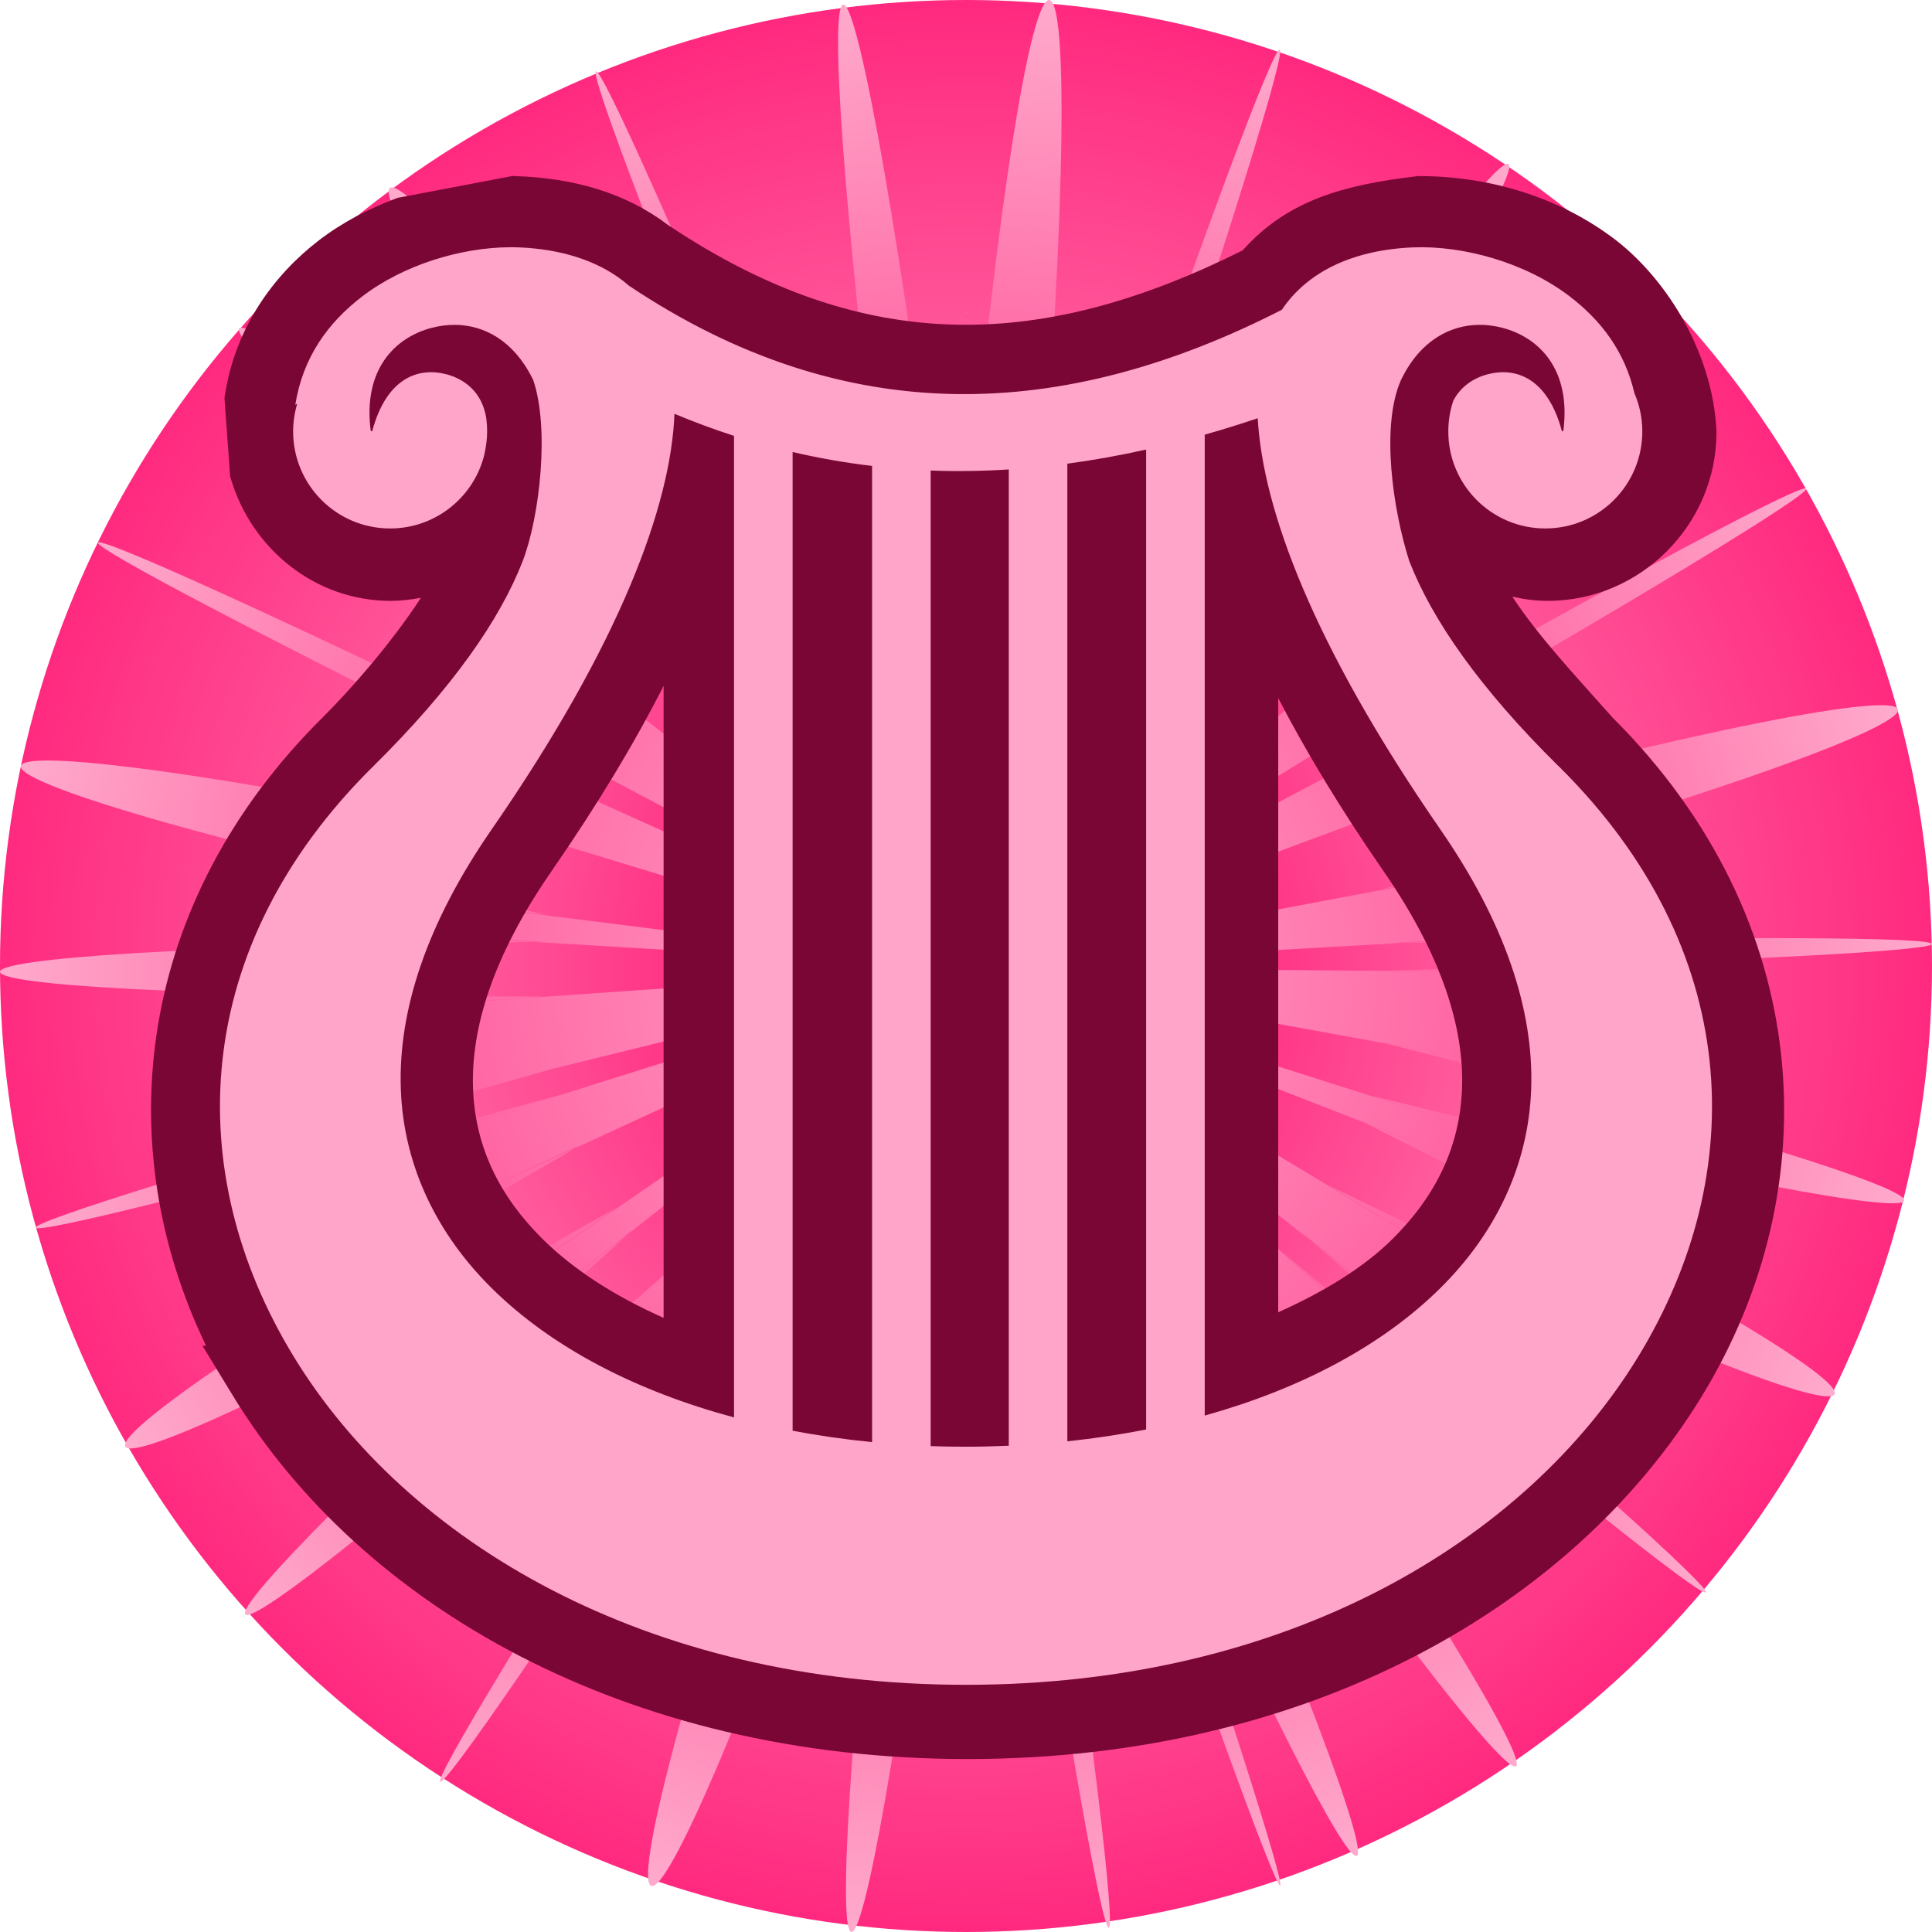 <svg height="500" viewBox="0 0 132.292 132.292" width="500" xmlns="http://www.w3.org/2000/svg" xmlns:xlink="http://www.w3.org/1999/xlink"><radialGradient id="a" cx="66.109" cy="68.044" gradientTransform="matrix(-0 1.005 -.996 -0 133.939 -.261)" gradientUnits="userSpaceOnUse" r="66.146"><stop offset="0" stop-color="#f06"/><stop offset="1" stop-color="#fac"/></radialGradient><radialGradient id="b" cx="66.084" cy="66.207" gradientTransform="matrix(0 .995 -1 0 132.292 .463)" gradientUnits="userSpaceOnUse" r="66.146"><stop offset="0" stop-color="#fac"/><stop offset="1" stop-color="#ff2a7f"/></radialGradient><circle cx="66.146" cy="66.146" fill="url(#b)" r="66.146"/><path d="m66.303 66.295c-.022.003-.091-.025-.025-.011-.066-.014.018-.006.03.002-.012-.008.11.028.045.012.065.016-.072 0-.051-.003zm-.021.023c-.009-.004.015-.001.008 0 .007-.001.011.004.002.002.009.002-.02-.006-.01-.002zm.103.136c.1.094-.122-.074-.082-.063-.04-.01-.078-.059-.014-.016-.064-.042-.094-.088-.01-.018-.084-.07-.088-.076-.001-.002-.087-.074-.087-.074 0 0-.087-.074-.102-.103-.006-.011-.096-.091-.101-.091-.002 0-.099-.091-.099-.093 0 0-.099-.093-.094-.091.002 0-.096-.091-.086-.088.004.002-.09-.09-.09-.09 0 0-.09-.09-.1-.093-.004-.002-.096-.091-.076-.057.007.014-.084-.07-.031-.044.018.01-.05-.054.188.181.088.087zm.969.426c.622.332-1.332-.711-.725-.386-.608-.325-.632-.335-.007-.004-.624-.331 1.354.721.732.39zm-.639.656c.252.56-.55-1.212-.298-.656-.252-.556-.252-.564 0-.003-.252-.561.55 1.219.298.659zm-.43-1.133c-.002.001-.012-.019-.004-.006-.008-.012-.001-.008.002 0-.003-.008.014.023.006.011.008.011-.006-.004-.004-.005zm-.024-.037c.003.008-.015-.023-.007-.011-.008-.011.002 0 .003.004-.001-.004.014.02.006.008.008.011.001.007-.002-.001zm-.027.081c.004.016-.008-.042-.005-.021-.003-.022.001-.018.002 0-.001-.018.007.045.003.024.004.021.004.012 0-.003zm.055-.255c-.154.104-.12.059.013-.016-.133.076-.064.055.026-.007-.09.062-.147.077-.022.006-.125.07.021-.046.055-.044-.034-.002.266-.162.11-.059.156-.103-.218.159-.138.096-.08.062-.084.062-.001 0-.083.062-.151.109-.026.018-.125.091-.171.11-.018.006zm-.081.014c-.004.003-.004.003 0 0-.004.003 0-.002.002-.002-.002 0 .007-.005.003-.002.004-.003.004-.003 0 0 .004-.003-.005.002-.003.002-.002 0-.006.005-.002.002zm.197-.321c-.423.604-.404.57.007-.014-.411.584-.404.568.002-.005-.406.573-.41.579-.001.002-.409.577-.393.558.005-.006-.398.564-.398.559 0-.002-.398.561-.393.556.002-.002-.395.558-.386.532.004-.008-.39.54-.39.544 0 0-.39.544-.399.566-.004.008-.395.558-.4.568-.002.004-.398.564-.093.119.114-.167-.206.286-.192.265.005-.005-.197.271.786-1.143.363-.523.423-.62-.575.815-.368.529-.206.286-.473.744-.099.171-.374.573-.431.639-.021.025-.411.615-.392.539.006-.027-.398.566-.414.603-.005.011-.409.592-.412.62-.001.011-.411.608-.419.627-.003.007-.416.62-.416.615 0-.002-.416.617-.408.603.003-.005-.411.608-.411.581 0-.009-.411.591-.408.59.001-.002-.409.592-.409.57 0-.007-.409.577-.431.621-.008.016zm-.224.258c0 .115.006.112.002-.002.004.114-.002.104-.002-.003 0 .107 0 .102 0-.002 0 .104-.009.059-.004-.016-.005.075.001.069.003-.002-.002.072-.021-.006-.007-.029-.013.023-.013.033 0 .003-.013.03-.013.014 0-.005-.013.02-.013.004 0-.005-.013.009-.013.03 0 .007-.013.023.029-.216.016-.089.012-.126-.002.158-.006.106.004.052-.005.084-.003.012-.002.072.001.115.001.016 0 .1 0 .106 0 .002 0 .104.006.119.002.005.004.114.011.132.003.007.008.124.001.13-.003.003.004.126-.002.107-.002-.008zm-.063-.318c.101.738.091.722-.004-.006.095.729.095.752 0 .009.095.743.095.749 0 .002.095.747.095.747 0 0 .095.747.095.741 0-.002.095.743.095.743 0 0 .095.743.095.719 0-.009.095.729.095.655 0-.027.095.682.084.732-.003.02.087.712.048.632-.014-.031.062.663-.03-.12-.034-.289.004.169-.163-1.284-.062-.537-.101-.747.066.699.062.535.004.164.004.171 0 .002.004.169.147.904.052.273.095.631.095.708 0 .028.095.68.101.652.003-.011.098.663.102.767.001.038.101.729.101.744 0 .006zm.042.574c.002.01-.003-.02-.001-.011-.002-.008.003.016.001.01.002.005.002.011 0 .001zm-.012-.222c.009.02-.022-.039-.011-.022-.01-.018-.01-.022 0-.002-.01-.02.021.038.011.022.009.016.009.022 0 .002zm-.023.078c-.001.001-.001-.004 0-.002-.001-.002.002-.002.001 0 .001-.002.001-.002 0 0 .001-.002-.002.003-.001.002zm-.002.101c.003.002-.011.023-.006.008-.005.014.005-.029.004-.016.001-.012.009-.014.003-.001.006-.014.002.011-.001.009zm-.126.394c.192-.641-.456 1.478-.239.784-.217.694.427-1.424.238-.784.189-.641.193-.641.001 0 .192-.641.206-.688.006-.018.2-.671.227-.709.01-.014.217-.695.175-.609-.016.031zm.111-.364c.001-.004.004-.007.001-.001.003-.006-.008.014-.004.008-.004.006.004-.011.003-.007zm.012-.159c.001.001-.003-.003-.002-.001-.001-.002.003-.002.002 0 .001-.002.001.002 0 .001.001.001.001.001 0 0zm-.011.012c.003.005-.01-.01-.006-.005-.004-.005-.001-.005.002 0-.003-.005.007.01.004.005.003.005.003.005 0 0zm-.096-.007c.109.039-.29-.085-.149-.045-.141-.04.248.028.144.024.103.004.159.039.021.014.138.025.144.035.001.003.143.032.092.042-.018.003zm.036-.025c.008.002-.016-.004-.009-.002-.007-.002.002-.002.004 0-.002-.002.013.004.005.002zm-.444-.426c.175.168.17.165-.002-.001.172.166-.988-.883-.429-.389-.558-.494.607.558.431.39.175.168.721.588.203.155.518.432.578.527.021.034.557.492.483.464-.027-.009.51.474.544.498.012.008.532.489.575.5.016.004.558.495.515.485-.016-.004.532.489.532.489 0 0 .532.489.527.489-.002 0 .529.489.493.465-.012-.008.506.474.512.474.002 0 .51.474-.022-.012-.197-.18zm.5.318c.007.005.007.012 0 .003.007.009-.007-.011-.005-.007-.002-.004-.011-.014-.003-.004-.008-.009.015.014.008.008zm.411.029c-.008.005-.008.005 0 0-.008.005.015-.008.009-.004.006-.004.01-.004.002 0 .008-.004-.02.009-.011.004zm-.12.042c.049-.014-.118.036-.062.019-.056.018-.03.007.009-.004-.039.011.112-.033.056-.016.057-.016.045-.011-.003.002zm-.391.191c.132-.052.128-.052-.002 0 .13-.052-.328.157-.169.078-.159.079.22-.154.139-.087.081-.067.205-.087.046-.006.159-.081.118-.036-.014.016zm1.059.003c1.537.247.327.098-.447-.055.774.153.025.022-.277-.049.301.07 2.278.187.731.042 1.553.09 1.553.04.002-.058 1.551.044 77.596.623 28.126.216 49.482-1.274 49.442-2.961-.046-1.874 49.391-2.781-26.534 1.561-28.081 1.607 1.547-.066 1.547-.087 0-.02 1.547-.083-.387.052-.715.049.328.003-.034.028-.134.008.1.02.373-.108.101-.047.271-.061.271-.061 0 0 .271-.061 2.224-.541.722-.177 1.502-.364-.442.116-.719.177.278-.061.278-.061 0 0 .278-.061.268-.061-.003 0 .271-.061-.001.066-.101.047.1.02.455-.005.132-.008.323.003.33.003.002 0 .328.003 76.969-14.449 28.347-5.345 47.817-13.449 46.634-17.763-1.311-4.767 46.389-17.224-26.648 9.952-27.014 10.052.366-.1.323-.09-.015.004.339-.094 2.066-.883.639-.293 1.397-.651 1.361-.723-.04-.073 1.358-.716 68.675-36.253 24.897-13.144 42.999-24.599 42.173-26.066-.915-1.623 42.218-25.874-22.696 13.924-24.01 14.72 1.301-.816 1.289-.835-.012-.021 1.291-.831.367-.188-.342.238.709-.426-.064.047-.286.174.222-.127 1.81-1.379.588-.462 1.215-.932 1.207-.943-.009-.014 1.209-.938 60.51-48.782 21.934-17.695 35.752-34.624 32.657-37.871-3.419-3.602 32.752-37.224-18.494 21.126-18.955 21.58.46-.454.078-.064-.14.144.219-.208 47.987-62.159 17.668-22.912 27.672-41.305 24.901-43.192-3.063-2.086 25.1-42.798-13.46 23.053-14.263 24.357.797-1.308.791-1.316-.005-.004.793-1.312.793-1.312 0 0 .793-1.312-.368.616-.43.713.062-.097.971-2.151.337-.761.588-1.415.541-1.43-.053-.021.544-1.428 27.51-72.866 9.973-26.423 15.979-47.041 14.398-47.59-1.749-.604 14.555-47.473-7.844 25.551-8.285 27.009.423-1.467.405-1.47-.023-.008.401-1.472.092-.227-.115.46.206-.687.02-.076-.069.226.089-.302.039-.039-.018.097.057-.137.106-.275.018-.052.089-.223.033.002-.021.085.054-.083.038-.056-.005.008.043-.064.065-.178.008-.041.057-.137.1-.395.014-.096.086-.299.092-.303.003-.001.089-.302.436-2.194.128-.699.276-1.5.24-1.504-.038-.005.244-1.502 13.217-76.8 4.798-27.85 4.049-49.713-.414-50.11-4.936-.429.011-49.681-.008 28.924-.006 29.072-.002-.148-5.013-78.587-1.855-29.011-6.476-49.366-9.81-48.936-3.688.476-9.444-48.764 5.122 26.243 5.388 27.743-.283-1.496-.303-1.491-.024.004-.304-1.496-.304-1.496 0 0-.304-1.496.086.639.144.788-.059-.148-.1-.236-.015-.032-.085-.204-.172-.427-.032-.082-.14-.345-.693-2.095-.203-.648-.519-1.434-.545-1.425-.031.008-.547-1.424-.55-1.42-.008.006-.552-1.426-27.453-72.887-9.948-26.431-19.062-45.865-20.598-45.229-1.701.707-20.402-45.248 10.927 24.378 11.586 25.752-.671-1.371-.683-1.36-.012.008-.683-1.364-.304-.632.139.272-.444-.904-.059-.044.142.316-.201-.36-.192-.351.004.003-.196-.354-.128-.231.025.046-.153-.277-.031-.067.045.078-.076-.145-.076-.141 0 .002-.076-.143-.198-.357-.045-.08-.153-.277-.23-.408-.029-.049-.201-.36-1.111-1.876-.335-.561-.804-1.297-.838-1.278-.034.024-.833-1.277-40.731-66.335-14.757-24.064-29.825-39.888-33.424-37.197-3.985 2.965-32.762-37.22 19.052 21.681 19.166 21.784-.114-.104-.178-.199-.025-.034-.153-.165-.015.003.051.062-.066-.059-.066-.049 0 .004-.066-.053-.121-.107-.02-.021-.101-.086-.12-.111-.006-.009-.114-.102-.11-.097.001.002-.111-.1-55.581-55.538-20.516-20.504-37.433-32.644-39.638-30.098-2.441 2.804-39.225-30.256 21.091 16.281 22.308 17.213-1.226-.919-1.231-.908-.008.012-1.231-.912.489.451.636.504-.147-.053-.491-.231-.127-.066-.364-.165-1.91-1.099-.572-.345-1.361-.724-1.377-.699-.019.03-1.372-.704-68.635-36.318-24.879-13.174-44.532-21.665-45.26-20.161-.809 1.67-45.133-20.301 24.242 10.963 25.66 11.563-1.432-.57-1.447-.536-.016.037-1.444-.539.555.244.741.289-.186-.046-.192-.051-.003-.002-.189-.049-.102-.01.032.016-.134-.026-.128-.02.002.002-.13-.022-.13-.022 0 0-.13-.022-.136-.028-.002-.002-.134-.026-.215-.059-.029-.014-.186-.046-.126-.016.021.011-.147-.028-.112-.014.013.005-.126-.019-.16-.029-.013-.003-.147-.026-.147-.03 0-.002-.147-.028-2.25-.7-.778-.25-1.482-.426-1.493-.395-.01.032-1.493-.4-74.253-22.575-26.913-8.203-48.627-10.108-49.561-5.722-1.026 4.855-49.088-6.102 28.489 3.632 28.693 3.6-.204.032-.407.032-.074 0-.332.032-78.172-4.666-28.79-1.738-49.583.414-49.569 3.794.017 3.743-49.353 3.445 26.52-1.812 28.063-1.945-1.543.134-1.546.134-.002 0-1.544.134-1.494.13.02-.001-1.514.131-1.561.135-.018.001-1.543.134.588.014.789-.044-.2.057-1.493.37-.479.116-1.015.254-.892.231.045-.009-.937.24-.075.082.319-.059-.394.141.056-.003.167-.052-.111.049-.111.049 0 0-.111.049-.074.049.013 0-.088.049-.061.045.009-.002-.07.047-.064.047.002 0-.066.047-.063.047.001 0-.064.047-.064.047 0 0-.064.047-.023.051.015.002-.038.049-.172.103-.05.019-.123.084-.039.026.031-.021-.07.047-.097.051-.009.002-.088.049-.088.049 0 0-.088.049-.243.129-.057.028-.186.101-.141.09.015-.003-.157.093-.162.1-.002.002-.16.097-.199.102-.013.001-.186.101-.518.165-.124.024-.394.141-.394.145 0 .001-.394.144-1.256.299-.319.058-.937.24-1.074.263-.051.009-1.024.254-1.811.407-.291.056-1.517.363-1.517.378.004.014-1.514.376-75.372 18.537-27.318 6.717-47.663 13.443-47.215 15.055.494 1.787-47.212 14.866 25.354-7.959 26.84-8.442-1.471.542-1.457.598.016.058-1.458.584.509-.152.728-.271-.219.118-1.325.699-.409.214-.917.485-70.821 32.644-25.856 11.894-43.092 24.868-40.883 28.78 2.432 4.324-40.824 28.116 23.626-16.176 23.837-16.381-.211.205-.694.601-.179.145-.515.456-61.505 48.437-22.558 17.746-36.867 33.362-34.632 35.88 2.476 2.791-34.727 35.444 18.646-18.999 19.741-20.135-1.05 1.179-1.001 1.22.051.049-1.006 1.22.246-.202.464-.527-.219.324-.219.318 0-.002-.219.32-.095.178.045-.054-.14.232-.108.192.011-.014-.12.205.006.067.048-.051-.041.118-.053.148-.004.01-.049.138-.265.425-.08.106-.186.319-.084.146.036-.063-.12.209-.152.244-.011.011-.14.232-.264.38-.045.056-.219.324-.647.93-.158.225-.489.705-1.19 1.625-.26.339-.917 1.294-.897 1.31.018.011-.9 1.305-44.306 64.048-16.054 23.206-26.877 41.808-25.481 42.709 1.552 1.014-25.606 42.569 13.735-22.818 14.551-24.184-.796 1.381-.773 1.395.026.014-.775 1.392.36-.548.419-.717-.059.169-.103.287-.015.044-.088.244-31.727 72.051-11.702 26.559-15.969 47.294-11.751 48.76 4.657 1.614-12.087 48.241 6.905-27.347 7.024-27.957-.12.61-.379 2.132-.095.562-.272 1.57-.26 1.575.014.004-.26 1.574-14.129 76.712-5.131 27.791-5.721 49.534-2.393 49.938 3.688.446-2.715 49.681 1.48-26.635 1.551-28.227-.033 1.594.002 1.594.04.002-.004 1.592 0 1.592.002 0-.002 1.592-.002-.446 0-.756-.002.31-.002.329 0 .008-.002.32-.002.1 0-.082-.002.181-.002.177 0-.001-.002.178-.002.171 0-.003-.002.174-.002.181 0 .003-.002.178-.002.166 0-.005-.002.171-.002.176 0 .002-.002.174-.002.116 0-.022-.002.138-.002.142 0 .001-.002.141-.002.061 0-.029-.002.09-.002.09 0 0-.002.09-.002.166 0 .028-.002.138.008.092.004-.016.004.109.009.13.002.008.007.121.007.121 0 0 .007.121.011.104 0-.007.011.111.011.111 0 0 .011.111.007.134 0 .009.007.124.021.163.004.014.016.149.037.463.008.116.029.347-.01.122-.014-.083.004.205.009.078.002-.047.007.124-.008.209-.006.031-.002.178-.002.385 0 .075-.002.31.008.167.004-.053.004.22.067.771.024.205.043.566.147 2.193.038.601.14 1.592.164 1.587.03-.002.161 1.589 9 77.495 3.269 28.076 7.393 49.221 9.051 48.97 1.84-.278 8.866 48.946-4.802-26.231-5.055-27.805.295 1.571.33 1.56.043-.007.326 1.563.326 1.563 0 0 .326 1.563-.012-.203-.126-.654.114.451.104.428-.003-.008.107.436.054.141-.02-.109.073.25.077.254.001.002.076.252.135.566.022.115.114.451 23.707 74.983 8.727 27.567 16.144 47.045 17.309 46.64 1.288-.446 20.199 45.532 23.138 44.222 3.249-1.439 22.71 44.203-12.75-24.863-13.116-25.546.366.683 1.047 1.789.251.41.811 1.369.825 1.358.018-.012.822 1.361 39.94 66.891 14.468 24.238 28.37 40.906 31.132 38.98 3.06-2.124 30.683 39.035-16.48-20.917-17.445-22.174 1.006 1.228 1.033 1.192.039-.037 1.033 1.194-.355-.378-.514-.58.159.202.712.702.204.183.508.518 1.467 1.48.356.356 1.126 1.109 1.146 1.09.018-.019 1.14 1.092 57.785 52.08 20.952 18.86 37.95 31.968 39.023 30.685 1.19-1.425 38.865 30.794-20.899-16.458-22.105-17.478 1.226.992 1.255.964.025-.028 1.248.967-.291-.222-.569-.442.278.22 67.19 40.45 24.748 14.881 44.721 21.74 46.68 17.714 2.163-4.444 46.126 17.995-26.525-10.311-26.871-10.471.346.161.002.056-.127-.037.129.093.124.088-.002-.002.126.09.459.197.123.039.336.158.352.161.006 0 .346.161 2.157.715.67.205 1.487.498 1.487.487 0-.009 1.487.489 73.979 23.524 26.813 8.519 48.171 11.821 48.979 8.552.891-3.612 48.685 8.849-26.145-4.729-27.678-5.023 1.533.267 1.539.243.002-.028" fill="url(#a)"/><path d="m132.414 45.475-29.648 5.646-.684.258c-6.381 2.399-13.325 5.831-19.754 10.779h-.002v.002c-11.594 8.926-21.417 22.338-24.174 39.697l-.154.971 1.469 20.275.275.906c5.382 17.749 21.575 31.25 41.227 31.25 2.683 0 5.275-.321 7.805-.811-7.929 12.158-18.524 24.066-25.197 30.727-48.556 47.975-55.386 110.694-30.326 162.559h-.941l7.881 12.926c33.01 54.138 101.293 93.861 189.828 93.861 88.534 0 156.781-39.725 189.789-93.861 32.835-53.851 29.293-122.958-23.07-175.176-9.874-11.114-19.189-20.994-25.973-31.324 2.941.683 5.992 1.1 9.164 1.1 23.925 0 43.602-19.676 43.602-43.602v-.209l-.012-.211c-.964-19.509-12.187-38.333-25.77-49.023l-.037-.027-.035-.029c-14.876-11.452-33.119-16.599-50.713-16.66l-.521-.002-.518.062c-18.732 2.239-33.233 6.127-44.844 19.143-51.416 25.659-97.233 27.691-148.439-6.547-11.051-8.375-24.371-12.126-39.275-12.646zm39.057 131.74v163.311c-12.481-5.542-23.213-12.391-31.264-20.365-11.119-11.015-17.48-23.825-17.986-39.074-.508-15.316 5.035-33.925 20.234-55.9v-.002c12.082-17.471 21.606-33.377 29.016-47.969zm158.812 3.166c7.106 13.705 16.03 28.547 27.273 44.805 15.196 21.974 20.735 40.585 20.227 55.9-.506 15.249-6.867 28.058-17.986 39.074-7.439 7.369-17.691 13.632-29.514 18.918z" fill="#790634" transform="scale(.265)"/><path d="m34.852 16.93c-3.232.03-7.173 1.155-10.084 3.395-2.308 1.777-4.031 4.137-4.548 7.394.045-.027.089-.054.134-.081-.181.605-.282 1.242-.282 1.906 0 3.668 2.973 6.642 6.642 6.642 3.069 0 5.652-2.084 6.414-4.911.006-.025.014-.049.02-.074.103-.447.165-.868.194-1.254.006-.07.004-.14.006-.208.001-.027.006-.054.006-.081.002-.039-0-.076 0-.114 0-.328-.021-.652-.067-.966-.293-1.721-1.455-2.61-2.704-2.946-1.831-.492-4.091.137-5.099 3.898l-.1-.027c-.541-4.188 1.643-6.385 4.16-7.051.532-.14 1.085-.216 1.644-.208 1.948.028 3.96 1.048 5.273 3.677.019.037.035.076.054.114 1.118 3.27.453 9.3-.718 12.372-1.565 4.026-4.804 8.696-10.238 14.062-12.535 12.379-13.177 27.744-5.455 40.409 7.722 12.664 24.08 22.488 46.044 22.488 21.964 0 38.316-9.824 46.038-22.489 7.704-12.634 7.081-27.958-5.367-40.321l-.087-.087h-.007c-5.434-5.366-8.666-10.036-10.231-14.062-1.123-3.532-1.952-9.229-.57-12.372.012-.027.028-.054.04-.081.006-.011.008-.023.013-.033 1.313-2.629 3.326-3.649 5.273-3.677.559-.008 1.112.067 1.644.208 2.517.666 4.695 2.863 4.153 7.051l-.094.027c-1.008-3.761-3.268-4.39-5.099-3.898-.947.254-1.847.827-2.355 1.838-.002.009-.003.018-.006.027-.209.646-.322 1.332-.322 2.046 0 3.669 2.973 6.642 6.642 6.642 3.668 0 6.642-2.973 6.642-6.642 0-.935-.195-1.823-.543-2.63-.657-2.843-2.275-4.962-4.388-6.588-3.104-2.39-7.383-3.513-10.721-3.388-2.872.107-5.335.882-7.132 2.261-.733.562-1.37 1.224-1.899 2.013-14.911 7.623-29.818 8.319-44.729-1.664-.138-.12-.277-.237-.423-.349-1.797-1.379-4.26-2.153-7.132-2.261-.208-.008-.422-.009-.637-.007zm11.331 11.405c1.361.568 2.719 1.071 4.079 1.51v67.211c-6.598-1.773-12.428-4.724-16.611-8.869-3.671-3.637-6.028-8.293-6.206-13.653-.178-5.361 1.776-11.315 6.22-17.739 8.872-12.828 12.272-22.242 12.519-28.46zm39.939.302c.344 6.22 3.777 15.537 12.506 28.158 4.443 6.424 6.397 12.378 6.219 17.739-.178 5.361-2.535 10.016-6.206 13.653-4.084 4.046-9.741 6.956-16.148 8.742v-67.164c1.21-.345 2.42-.719 3.63-1.127zm-7.642 2.147v67.097c-1.763.35-3.565.618-5.394.812v-66.943c1.798-.241 3.596-.565 5.394-.966zm-24.206.167c1.814.423 3.627.739 5.441.953v66.842c-1.844-.18-3.662-.44-5.441-.778v-67.017zm14.8 1.195v66.849c-.975.043-1.951.067-2.932.067-.807 0-1.611-.011-2.415-.04v-66.802c1.78.067 3.567.039 5.347-.074z" fill="#ffa5c9"/></svg>